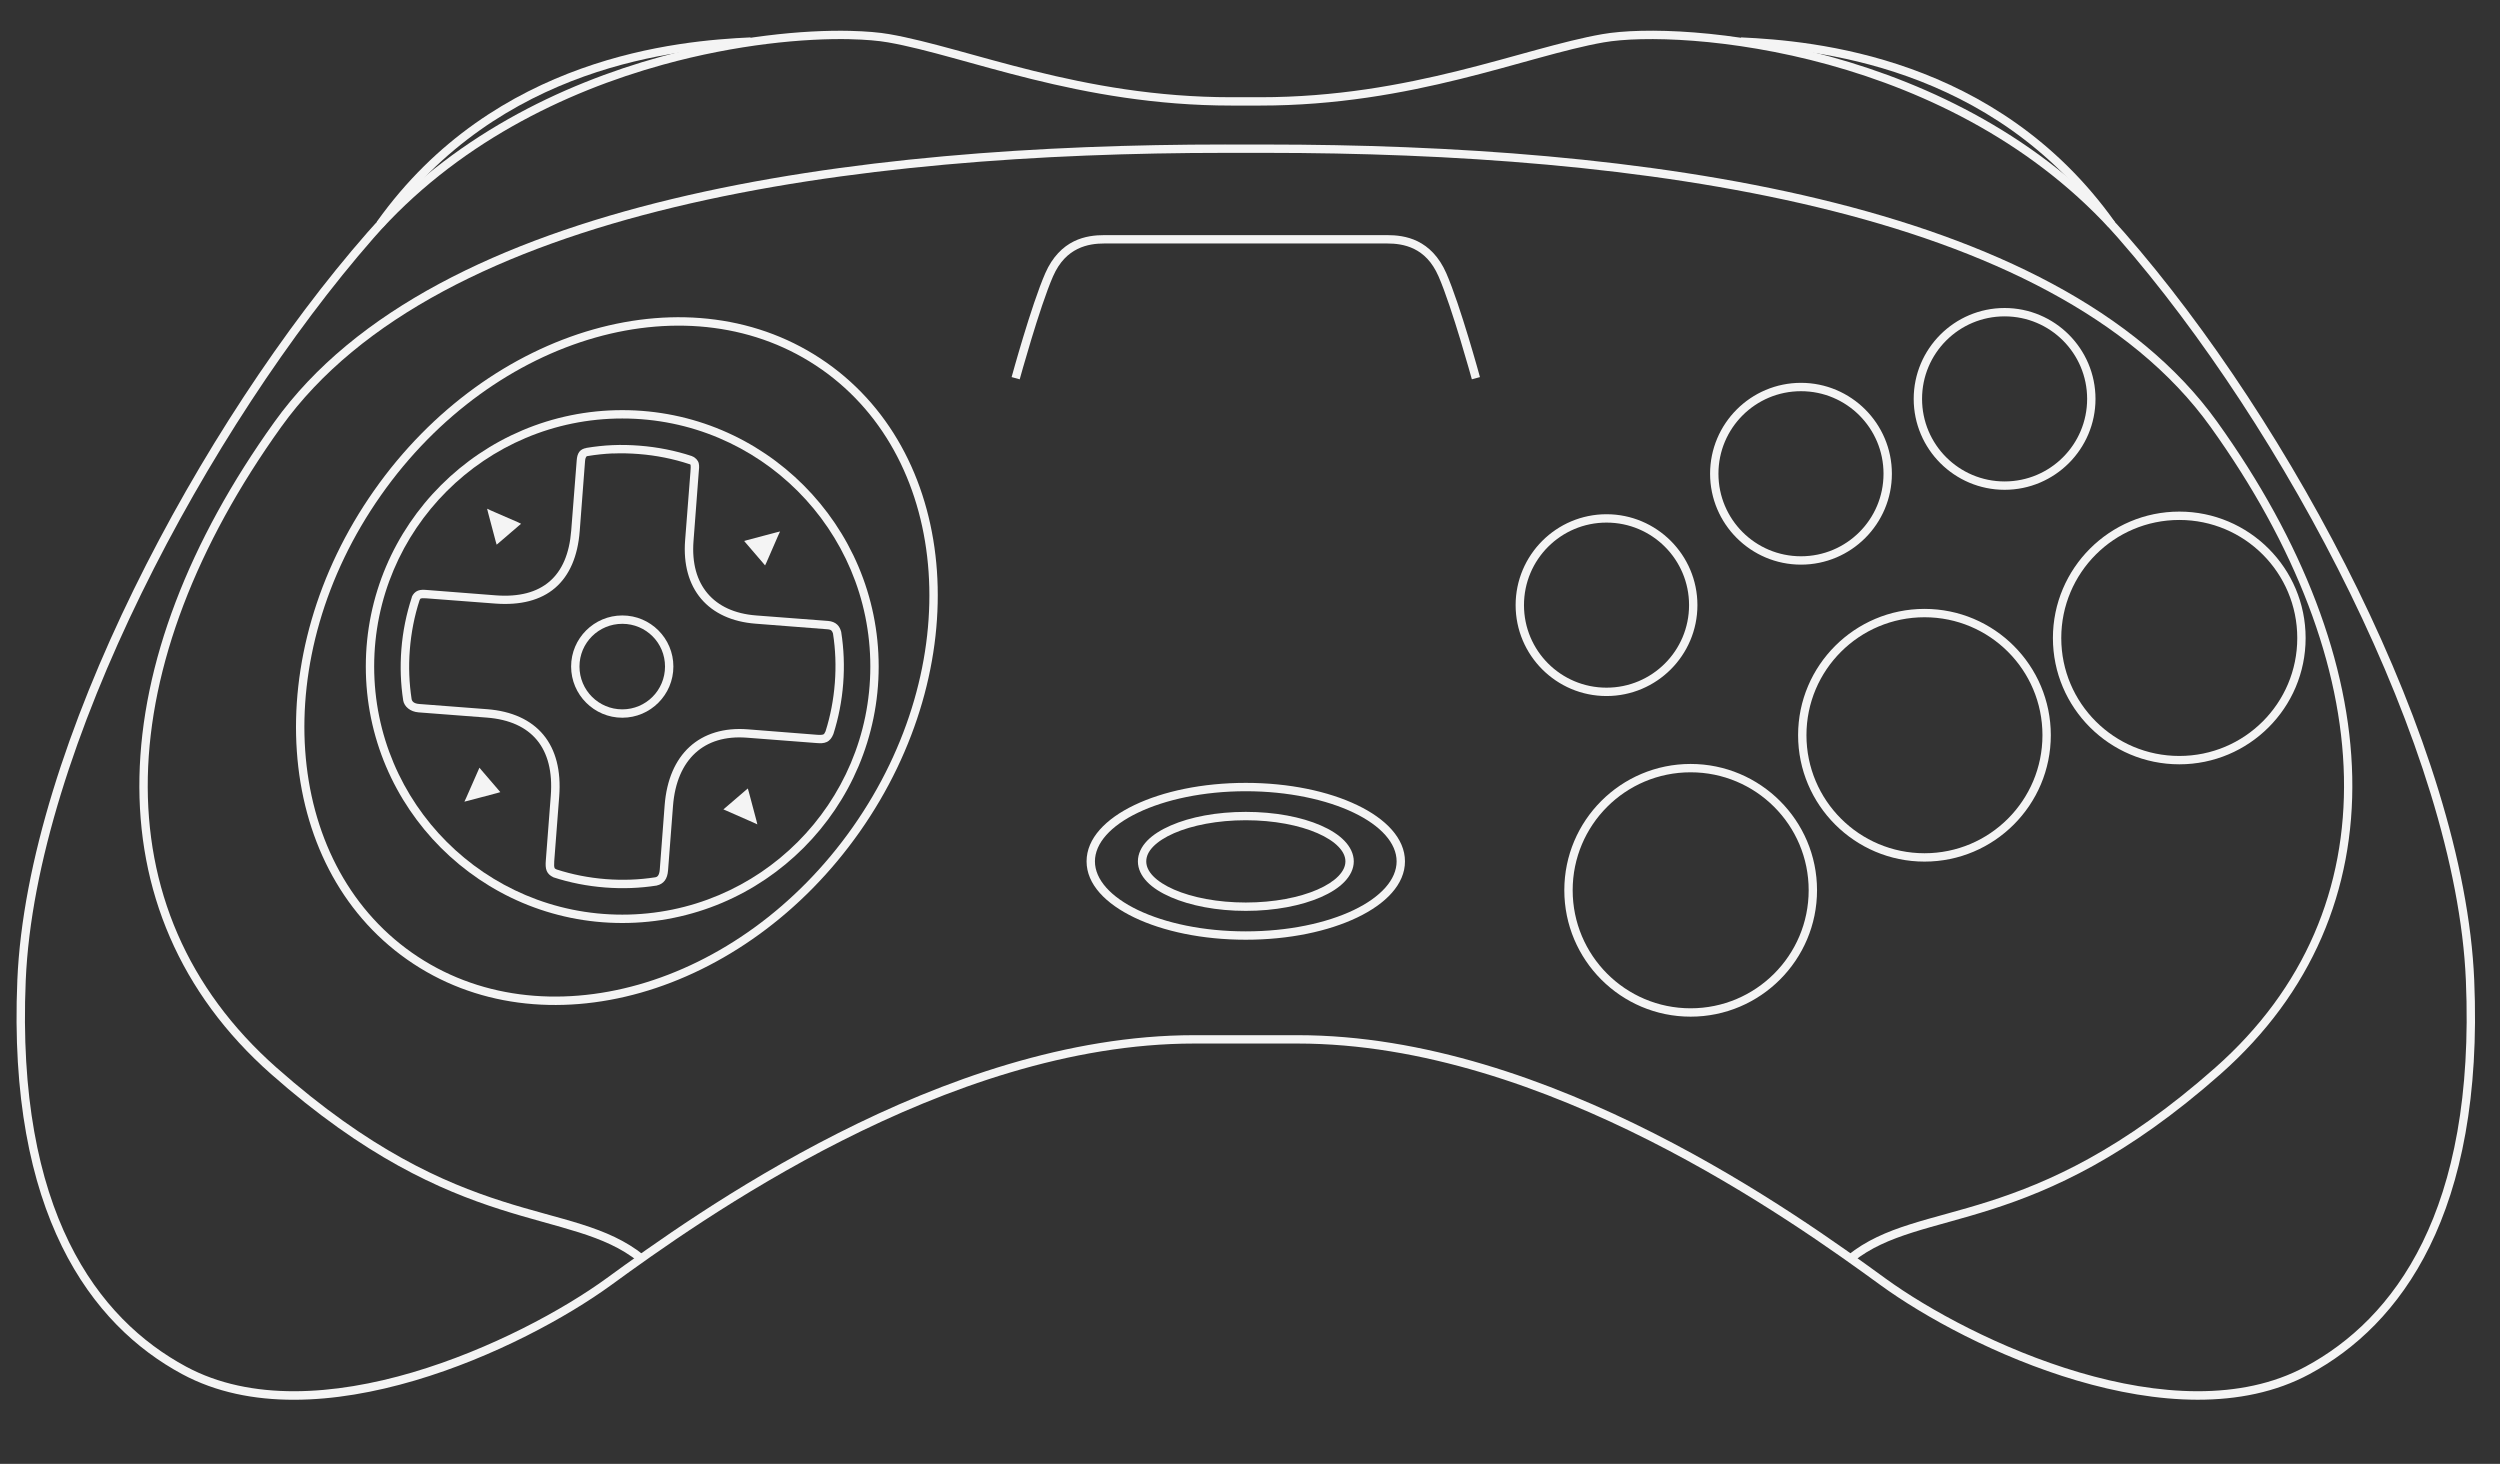 <?xml version="1.0" encoding="utf-8"?>
<!-- Generator: Adobe Illustrator 13.0.0, SVG Export Plug-In . SVG Version: 6.00 Build 14948)  -->
<!DOCTYPE svg>
<svg version="1.2" baseProfile="tiny"
	 id="Layer_3" xmlns:x="http://ns.adobe.com/Extensibility/1.0/" xmlns:i="http://ns.adobe.com/AdobeIllustrator/10.0/" xmlns:graph="http://ns.adobe.com/Graphs/1.0/" xmlns:rdf="http://www.w3.org/1999/02/22-rdf-syntax-ns#" xmlns:dc="http://purl.org/dc/elements/1.1/" xmlns:cc="http://creativecommons.org/ns#"
	 xmlns="http://www.w3.org/2000/svg" xmlns:xlink="http://www.w3.org/1999/xlink" xmlns:a="http://ns.adobe.com/AdobeSVGViewerExtensions/3.0/"
	 x="0px" y="0px" width="598.189px" height="350.26px" viewBox="0 0 598.189 350.26" xml:space="preserve">
<rect x="0" y="0" width="598.189" height="350.26" fill="#333333" stroke="none"/>
<path id="path3" fill="#F4F4F4" d="M179.554,8.949c-17.037,0.789-61.16,4.455-89.405,44.125l1.625,1.156
	c27.71-38.916,70.96-42.498,87.88-43.281l-0.094-2H179.554z"/>
<path id="path5" fill="#F4F4F4" d="M293.243,34.574c-44.134,0-91.349,3.159-132.379,13.031
	c-41.026,9.872-75.901,26.427-95.218,53.375c-20.514,28.619-31.714,57.876-32.281,84.875c-0.567,26.997,9.536,51.731,31.469,71.124
	c22.496,19.891,40.432,27.779,54.78,32.375c14.349,4.596,24.973,5.945,33.188,12.562l1.28-1.56c-8.76-7.061-19.689-8.37-33.87-12.91
	c-14.18-4.54-31.732-12.25-54.03-31.97c-21.531-19.03-31.369-43.109-30.813-69.589c0.557-26.47,11.568-55.34,31.906-83.718
	c18.877-26.333,53.278-42.779,94.067-52.592c40.78-9.813,87.867-13,131.909-13h9.688c44.037,0,91.124,3.187,131.909,13
	c40.78,9.813,75.217,26.26,94.093,52.593c20.339,28.374,31.35,57.244,31.905,83.719c0.557,26.475-9.281,50.557-30.812,69.594
	c-22.319,19.719-39.899,27.43-54.079,31.969c-14.18,4.54-25.08,5.85-33.84,12.91l1.25,1.563c8.214-6.617,18.869-7.967,33.219-12.563
	c14.349-4.595,32.254-12.483,54.749-32.374c21.933-19.394,32.068-44.126,31.5-71.124c-0.567-26.998-11.767-56.256-32.28-84.875
	c-19.315-26.947-54.224-43.503-95.25-53.375c-41.025-9.873-88.238-13.031-132.378-13.031h-9.688L293.243,34.574z"/>
<path id="path7" fill="#F4F4F4" d="M203.494,7.386c-11.155-0.267-27.503,1.253-45.375,6.188c-23.829,6.58-50.278,19.27-70.25,42.094
	C48.116,101.097,6.525,178.416,4.148,234.516v0.031c-2.359,55.866,17.659,82.522,39.438,94.249
	c16.199,8.724,36.669,7.123,55.656,1.531s36.52-15.222,47-22.844c20.74-15.09,80.069-57.789,139.469-57.789h24.781
	c59.403,0,118.698,42.696,139.438,57.779c10.479,7.623,28.013,17.252,46.999,22.845c18.987,5.592,39.489,7.191,55.688-1.531
	c21.783-11.729,41.776-38.393,39.406-94.28c-2.38-56.09-43.95-133.409-83.689-178.838c-19.979-22.823-46.46-35.514-70.289-42.093
	c-23.82-6.579-44.94-7.105-54.649-5.406c-19.101,3.343-45.79,15.094-81.88,15.094h-6.875c-36.09,0-62.743-11.752-81.843-15.094
	c-2.428-0.425-5.595-0.692-9.313-0.781L203.494,7.386z M203.494,9.386c3.631,0.083,6.682,0.35,8.969,0.75
	c18.621,3.258,45.664,15.125,82.187,15.125h6.875c36.522,0,63.597-11.866,82.219-15.125c9.148-1.601,30.223-1.161,53.78,5.344
	c23.559,6.505,49.677,19.059,69.312,41.5c39.461,45.102,80.849,122.408,83.187,177.588c2.349,55.389-17.249,81.063-38.374,92.438
	c-15.485,8.339-35.414,6.886-54.125,1.375c-18.71-5.51-36.14-15.033-46.405-22.5c-20.751-15.092-80.265-58.188-140.618-58.188
	h-24.781c-60.359,0-119.869,43.096-140.619,58.188c-10.267,7.467-27.696,16.989-46.406,22.5
	c-18.711,5.511-38.669,6.965-54.155-1.375c-21.131-11.38-40.728-37.049-38.38-92.439c2.339-55.18,43.756-132.488,83.217-177.598
	c19.634-22.44,45.724-34.994,69.284-41.5c17.669-4.878,33.949-6.341,44.839-6.094L203.494,9.386z"/>
<path id="path9" fill="#F4F4F4" d="M416.622,8.949l-0.094,2c16.911,0.783,60.166,4.365,87.874,43.281l1.625-1.156
	c-28.24-39.67-72.369-43.335-89.399-44.125H416.622z"/>
<path id="path11" fill="#F4F4F4" d="M264.243,56.26c-2.083,0-4.727,0.224-7.313,1.5c-2.586,1.277-5.081,3.636-6.813,7.594
	c-3.385,7.735-8.063,24.875-8.063,24.875l1.938,0.531c0,0,4.751-17.272,7.969-24.625c1.569-3.585,3.687-5.481,5.875-6.562
	c2.188-1.081,4.481-1.313,6.406-1.313h29h9.688h28.999c1.926,0,4.25,0.232,6.438,1.313c2.188,1.081,4.275,2.977,5.844,6.562
	c3.218,7.354,7.969,24.625,7.969,24.625l1.938-0.531c0,0-4.678-17.139-8.063-24.875c-1.731-3.958-4.227-6.316-6.813-7.594
	c-2.585-1.276-5.229-1.5-7.313-1.5h-28.999h-9.688L264.243,56.26L264.243,56.26z"/>
<path id="ellipse13" fill="#F4F4F4" d="M197.774,86.772c-32.184-22.613-80.623-8.752-108.269,30.596
	c-27.647,39.348-24.269,89.617,7.914,112.229c32.184,22.613,80.647,8.771,108.299-30.578c27.647-39.347,24.244-89.634-7.939-112.249
	L197.774,86.772z M196.624,88.409c31.094,21.848,34.596,70.832,7.453,109.459c-27.143,38.629-74.416,51.938-105.509,30.09
	c-31.085-21.84-34.562-70.809-7.419-109.438c27.139-38.626,74.388-51.953,105.479-30.105L196.624,88.409z"/>
<path id="circle15" fill="#F4F4F4" d="M148.904,98.135c-33.873,0-61.375,27.471-61.375,61.343c0,33.872,27.502,61.374,61.375,61.374
	s61.343-27.502,61.343-61.374C210.248,125.606,182.777,98.135,148.904,98.135z M148.904,100.135
	c32.792,0,59.343,26.552,59.343,59.343c0,32.792-26.552,59.374-59.343,59.374c-32.792,0-59.375-26.582-59.375-59.374
	C89.53,126.687,116.112,100.135,148.904,100.135z"/>
<path id="path17" fill="#F4F4F4" d="M146.554,106.51c-2.105,0.09-4.177,0.323-6.219,0.656c-0.01,0.001-0.021-0.002-0.031,0v0.031
	c-0.613,0.091-1.285,0.361-1.688,0.906c-0.412,0.556-0.562,1.248-0.625,2.063l-1.313,16.781c-0.433,5.602-2.213,9.627-5.188,12.188
	c-2.974,2.56-7.247,3.749-12.906,3.313l-16.422-1.28c-0.825-0.063-1.486-0.096-2.156,0.156c-0.67,0.252-1.195,0.846-1.469,1.5v0.063
	v0.031c-1.301,3.967-2.164,8.153-2.5,12.5c-0.321,4.151-0.169,8.208,0.438,12.156v0.031c0.271,1.478,1.688,2.692,3.656,2.844
	l16.312,1.25c5.46,0.422,9.459,2.272,12.031,5.375c2.572,3.102,3.76,7.557,3.313,13.344l-1.188,15.5
	c-0.076,0.989-0.064,1.771,0.219,2.469c0.284,0.697,0.885,1.186,1.5,1.469l0.063,0.031l0.031,0.031
	c3.935,1.283,8.1,2.105,12.406,2.438c4.21,0.324,8.343,0.159,12.344-0.469h0.031l0.031-0.031c0.684-0.15,1.376-0.523,1.844-1.156
	s0.704-1.438,0.781-2.438l1.188-15.438c0.438-5.673,2.348-9.914,5.344-12.656c2.996-2.743,7.138-4.059,12.344-3.656l16.688,1.281
	c0.912,0.07,1.664,0.089,2.406-0.25s1.24-1.023,1.563-1.844l0.031-0.031v-0.031c1.222-3.836,2.021-7.877,2.344-12.062
	c0.325-4.204,0.157-8.318-0.469-12.312V151.2l-0.031-0.063c-0.155-0.574-0.407-1.188-0.938-1.688
	c-0.531-0.5-1.287-0.806-2.188-0.875l-17.219-1.313c-5.147-0.397-9.05-2.253-11.594-5.25c-2.544-2.997-3.789-7.206-3.375-12.562
	l1.25-16.469c0.06-0.778,0.169-1.408,0-2.125c-0.17-0.717-0.809-1.401-1.594-1.688l-0.031-0.031c-3.994-1.32-8.214-2.161-12.594-2.5
	c-2.164-0.167-4.291-0.216-6.406-0.125L146.554,106.51z M146.617,108.51c2.036-0.087,4.104-0.036,6.188,0.125
	c4.208,0.326,8.26,1.142,12.094,2.406c0.01,0.003,0.022-0.003,0.031,0c0.305,0.109,0.27,0.07,0.313,0.25
	c0.045,0.192,0.03,0.742-0.031,1.531l-1.281,16.469c-0.444,5.749,0.906,10.539,3.844,14s7.421,5.509,12.969,5.938l17.229,1.34
	c0.588,0.045,0.817,0.169,0.969,0.313c0.135,0.127,0.277,0.368,0.375,0.688c0.003,0.011-0.003,0.02,0,0.031
	c0.598,3.833,0.75,7.774,0.438,11.812c-0.309,4.007-1.054,7.892-2.219,11.562c-0.007,0.021-0.024,0.041-0.031,0.063
	c-0.197,0.473-0.334,0.611-0.5,0.688c-0.179,0.082-0.626,0.156-1.438,0.094l-16.688-1.313c-5.626-0.436-10.43,1.033-13.875,4.188
	c-3.445,3.154-5.502,7.928-5.969,13.969l-1.17,15.439c-0.06,0.765-0.241,1.184-0.406,1.406c-0.165,0.224-0.317,0.332-0.656,0.406
	c-3.83,0.597-7.778,0.749-11.812,0.438c-4.103-0.316-8.063-1.1-11.812-2.313c-0.343-0.157-0.415-0.197-0.5-0.406
	s-0.128-0.709-0.063-1.563l1.188-15.5c0.475-6.143-0.806-11.162-3.781-14.75c-2.975-3.588-7.596-5.673-13.438-6.125l-16.281-1.25
	c-1.291-0.1-1.701-0.625-1.813-1.156c-0.583-3.798-0.747-7.72-0.438-11.719c0.322-4.162,1.103-8.171,2.344-11.969
	c0.013-0.032,0.02-0.004,0.031-0.031c0.003-0.01-0.003-0.021,0-0.031c0.108-0.243,0.166-0.3,0.281-0.344
	c0.133-0.05,0.57-0.088,1.313-0.031l16.438,1.25c6.014,0.464,10.911-0.768,14.375-3.75s5.415-7.608,5.875-13.562l1.28-16.8
	c0.046-0.595,0.194-0.882,0.281-1c0.087-0.118,0.111-0.157,0.344-0.188h0.031c1.973-0.323,3.965-0.538,6-0.625L146.617,108.51z"/>
<path id="circle19" fill="#F4F4F4" d="M148.904,147.264c-6.747,0-12.25,5.472-12.25,12.219s5.503,12.25,12.25,12.25
	s12.219-5.503,12.219-12.25C161.123,152.736,155.651,147.264,148.904,147.264z M148.904,149.264c5.666,0,10.219,4.553,10.219,10.219
	s-4.553,10.25-10.219,10.25s-10.25-4.584-10.25-10.25S143.238,149.264,148.904,149.264z"/>
<path id="polygon21" fill="#F4F4F4" d="M116.555,121.734l0.25,1l1.813,6.844l0.219,0.75l0.594-0.5l4.656-4l0.594-0.5l-0.71-0.35
	l-6.469-2.813l-0.938-0.438L116.555,121.734z"/>
<path id="polygon23" fill="#F4F4F4" d="M114.714,183.693l-0.313,0.719l-2.844,6.469l-0.438,0.938l1-0.25l6.844-1.813l0.75-0.219
	l-0.5-0.594l-4-4.656L114.714,183.693L114.714,183.693z"/>
<path id="polygon25" fill="#F4F4F4" d="M178.934,188.663l-0.594,0.5l-4.656,4l-0.594,0.5l0.719,0.313l6.469,2.844l0.938,0.438
	l-0.25-1.031l-1.813-6.813L178.934,188.663L178.934,188.663z"/>
<path id="polygon27" fill="#F4F4F4" d="M186.654,127.164l-1,0.25l-6.844,1.813l-0.75,0.219l0.5,0.593l4,4.656l0.5,0.594l0.344-0.719
	l2.813-6.469L186.654,127.164L186.654,127.164z"/>
<path id="circle29" fill="#F4F4F4" d="M384.402,123.044c-11.999,0-21.75,9.751-21.75,21.75c0,11.999,9.751,21.75,21.75,21.75
	c11.998,0,21.75-9.751,21.75-21.75C406.152,132.795,396.4,123.044,384.402,123.044z M384.402,125.044
	c10.918,0,19.75,8.832,19.75,19.75c0,10.918-8.833,19.75-19.75,19.75c-10.918,0-19.75-8.832-19.75-19.75
	C364.652,133.876,373.484,125.044,384.402,125.044z"/>
<path id="circle31" fill="#F4F4F4" d="M430.932,91.604c-11.999,0-21.75,9.751-21.75,21.75s9.752,21.75,21.75,21.75
	s21.75-9.751,21.75-21.75S442.93,91.604,430.932,91.604z M430.932,93.604c10.918,0,19.75,8.832,19.75,19.75
	s-8.832,19.75-19.75,19.75s-19.75-8.832-19.75-19.75S420.014,93.604,430.932,93.604z"/>
<path id="circle33" fill="#F4F4F4" d="M479.651,73.698c-11.998,0-21.75,9.752-21.75,21.75s9.752,21.75,21.75,21.75
	s21.75-9.751,21.75-21.75S491.649,73.698,479.651,73.698z M479.651,75.698c10.917,0,19.75,8.833,19.75,19.75
	c0,10.917-8.833,19.75-19.75,19.75s-19.75-8.833-19.75-19.75C459.901,84.531,468.734,75.698,479.651,75.698z"/>
<path id="circle35" fill="#F4F4F4" d="M404.521,182.794c-16.686,0-30.219,13.532-30.219,30.219
	c0,16.686,13.533,30.249,30.219,30.249c16.687,0,30.25-13.563,30.25-30.249C434.771,196.326,421.208,182.794,404.521,182.794z
	 M404.521,184.794c15.605,0,28.25,12.613,28.25,28.219c0,15.604-12.645,28.249-28.25,28.249c-15.604,0-28.219-12.646-28.219-28.249
	C376.303,197.407,388.917,184.794,404.521,184.794z"/>
<path id="circle37" fill="#F4F4F4" d="M460.491,145.694c-16.686,0-30.25,13.533-30.25,30.219c0,16.686,13.564,30.249,30.25,30.249
	c16.687,0,30.219-13.563,30.219-30.249C490.71,159.227,477.178,145.694,460.491,145.694z M460.491,147.694
	c15.604,0,28.219,12.614,28.219,28.219c0,15.604-12.614,28.249-28.219,28.249s-28.25-12.646-28.25-28.249
	C432.241,160.308,444.887,147.694,460.491,147.694z"/>
<path id="circle39" fill="#F4F4F4" d="M521.461,122.414c-16.685,0-30.25,13.565-30.25,30.25c0,16.685,13.565,30.218,30.25,30.218
	s30.219-13.532,30.219-30.218C551.68,135.979,538.146,122.414,521.461,122.414z M521.461,124.414
	c15.604,0,28.219,12.646,28.219,28.25s-12.614,28.218-28.219,28.218c-15.604,0-28.25-12.613-28.25-28.218
	C493.211,137.06,505.857,124.414,521.461,124.414z"/>
<path id="ellipse41" fill="#F4F4F4" d="M298.083,187.323c-10.372,0-19.765,2.013-26.656,5.313c-6.891,3.3-11.438,8-11.438,13.469
	s4.546,10.139,11.438,13.438c6.891,3.301,16.284,5.313,26.656,5.313c10.371,0,19.765-2.012,26.655-5.313
	c6.892-3.299,11.438-7.969,11.438-13.438s-4.547-10.169-11.438-13.469C317.848,189.336,308.454,187.323,298.083,187.323z
	 M298.083,189.323c10.113,0,19.278,1.996,25.812,5.125c6.534,3.129,10.281,7.316,10.281,11.656s-3.748,8.527-10.281,11.656
	c-6.533,3.128-15.698,5.094-25.812,5.094c-10.114,0-19.247-1.966-25.781-5.094c-6.534-3.129-10.312-7.316-10.312-11.656
	s3.778-8.527,10.312-11.656S287.97,189.323,298.083,189.323z"/>
<path id="ellipse43" fill="#F4F4F4" d="M298.083,194.263c-6.976,0-13.273,1.213-17.938,3.25c-2.333,1.02-4.273,2.229-5.656,3.656
	c-1.383,1.429-2.219,3.131-2.219,4.938s0.835,3.479,2.219,4.906c1.383,1.429,3.324,2.638,5.656,3.656
	c4.665,2.037,10.962,3.281,17.938,3.281c6.975,0,13.304-1.244,17.969-3.281c2.332-1.019,4.241-2.228,5.625-3.656
	c1.383-1.428,2.25-3.1,2.25-4.906s-0.867-3.509-2.25-4.938c-1.384-1.428-3.293-2.637-5.625-3.656
	C311.387,195.476,305.059,194.263,298.083,194.263z M298.083,196.263c6.739,0,12.833,1.207,17.155,3.094
	c2.162,0.944,3.87,2.053,5,3.219c1.131,1.168,1.688,2.344,1.688,3.531c0,1.188-0.558,2.365-1.688,3.531
	c-1.13,1.167-2.838,2.275-5,3.219c-4.322,1.889-10.417,3.094-17.155,3.094c-6.739,0-12.833-1.205-17.156-3.094
	c-2.161-0.943-3.87-2.052-5-3.219c-1.13-1.166-1.656-2.343-1.656-3.531c0-1.188,0.526-2.364,1.656-3.531
	c1.13-1.166,2.838-2.273,5-3.219C285.25,197.47,291.344,196.263,298.083,196.263z"/>
</svg>
